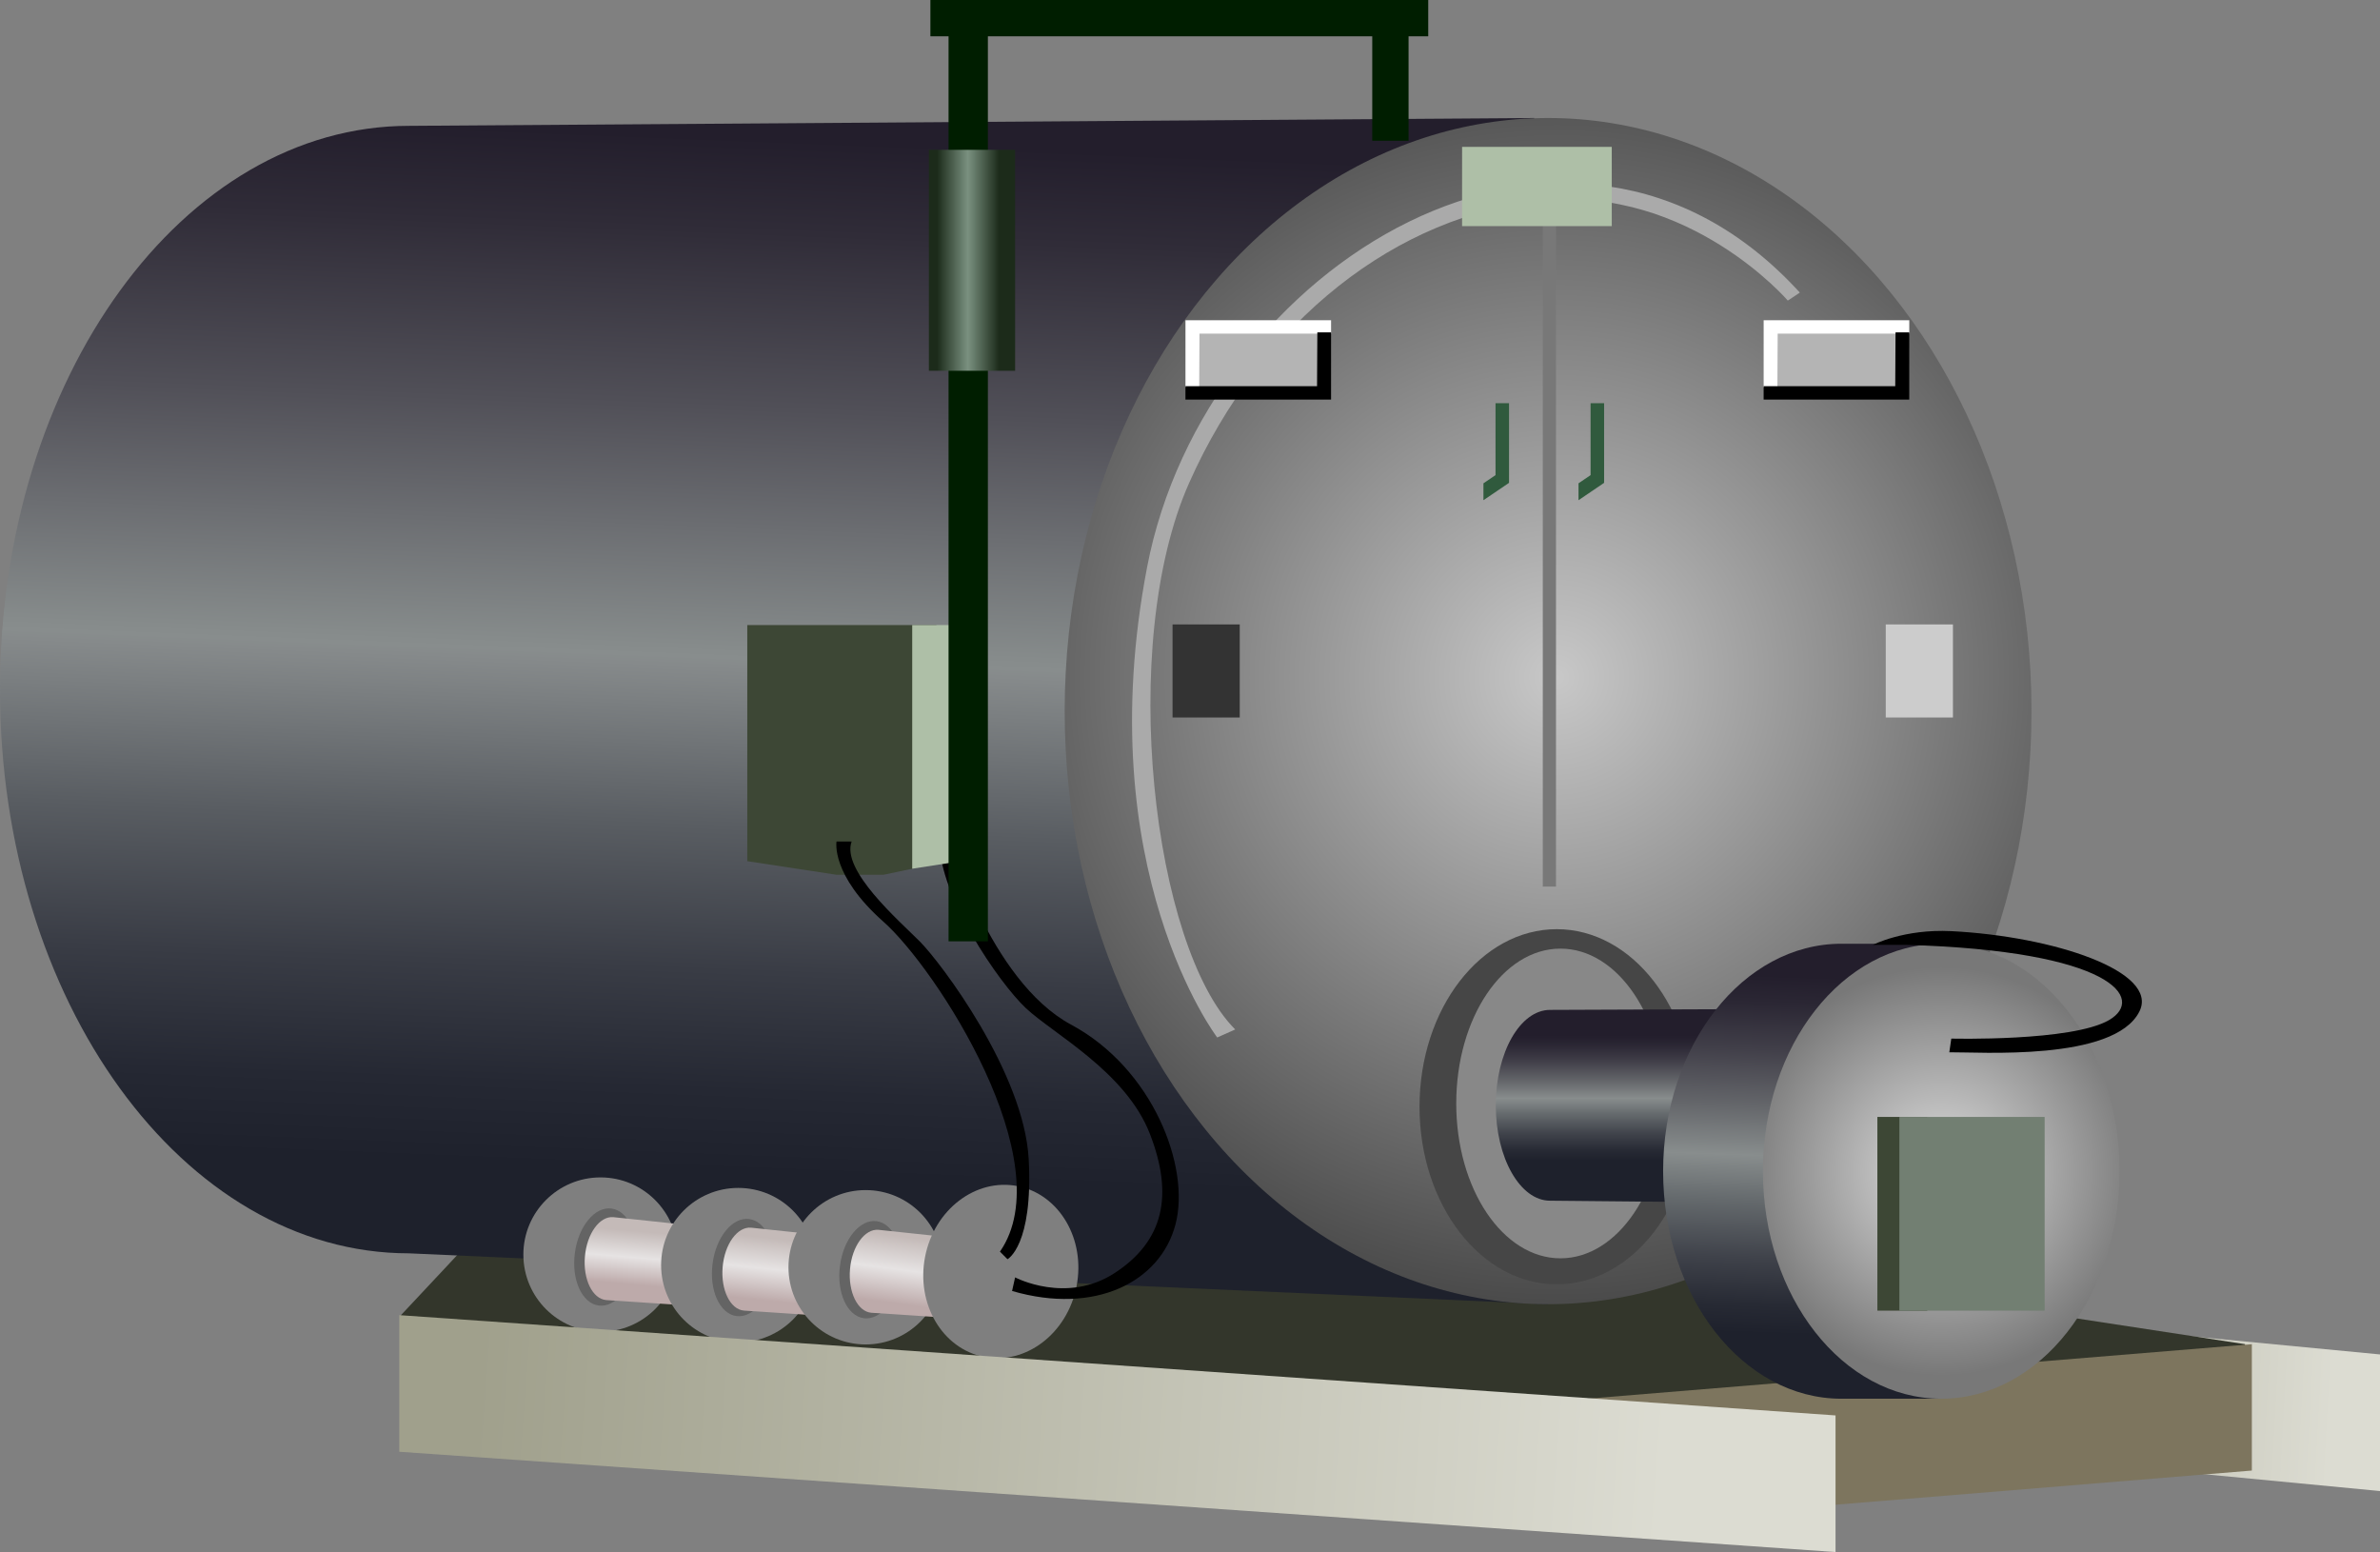 <?xml version="1.0" encoding="utf-8"?>
<!-- Generator: Adobe Illustrator 15.0.0, SVG Export Plug-In . SVG Version: 6.00 Build 0)  -->
<!DOCTYPE svg PUBLIC "-//W3C//DTD SVG 1.1 Tiny//EN" "http://www.w3.org/Graphics/SVG/1.1/DTD/svg11-tiny.dtd">
<svg version="1.1" baseProfile="tiny" id="_x30_8-14"
	 xmlns="http://www.w3.org/2000/svg" xmlns:xlink="http://www.w3.org/1999/xlink" x="0px" y="0px" width="135.151px"
	 height="88.121px" viewBox="0 0 135.151 88.121" xml:space="preserve">
<rect x="0" y="0" width="135.151" height="88.121" fill="#808080" stroke="none"/>
<g>
	<linearGradient id="SVGID_1_" gradientUnits="userSpaceOnUse" x1="132.908" y1="80.288" x2="102.91" y2="78.622">
		<stop  offset="0.017" style="stop-color:#DCDCD2"/>
		<stop  offset="1" style="stop-color:#A0A08C"/>
	</linearGradient>
	<polygon fill="url(#SVGID_1_)" points="135.151,84.658 116.923,82.912 116.923,75.155 135.151,76.901 	"/>
	<polygon fill="#33362B" points="127.486,76.318 127.486,79.616 22.77,79.616 22.77,74.67 29.945,67.011 80.558,69.144 	"/>
	<linearGradient id="SVGID_2_" gradientUnits="userSpaceOnUse" x1="45.874" y1="7.624" x2="43.541" y2="66.624">
		<stop  offset="0.006" style="stop-color:#231E2C"/>
		<stop  offset="0.096" style="stop-color:#302C38"/>
		<stop  offset="0.266" style="stop-color:#515058"/>
		<stop  offset="0.496" style="stop-color:#868B8B"/>
		<stop  offset="0.506" style="stop-color:#888D8D"/>
		<stop  offset="0.514" style="stop-color:#868A8B"/>
		<stop  offset="0.669" style="stop-color:#595D62"/>
		<stop  offset="0.807" style="stop-color:#393C45"/>
		<stop  offset="0.922" style="stop-color:#252833"/>
		<stop  offset="1" style="stop-color:#1E212C"/>
	</linearGradient>
	<path fill="url(#SVGID_2_)" d="M23.228,71.161C10.399,71.161,0,56.831,0,39.153S10.399,7.145,23.228,7.145L87.133,6.7
		l-12.19,33.473L87.909,74.05L23.228,71.161z"/>
	<radialGradient id="SVGID_3_" cx="88.4" cy="38.454" r="36.878" gradientUnits="userSpaceOnUse">
		<stop  offset="0" style="stop-color:#C8C8C8"/>
		<stop  offset="1" style="stop-color:#464646"/>
	</radialGradient>
	<ellipse fill="url(#SVGID_3_)" cx="87.91" cy="40.375" rx="27.451" ry="33.675"/>
	<path fill="#AAAAAA" d="M70.143,58.451l-1.022,0.455c0,0-7.276-9.55-3.979-26.718s23.99-29.902,37.064-15.576l-0.683,0.455
		c0,0-5.57-6.48-13.87-5.685s-16.031,6.822-20.124,16.031S65.48,53.79,70.143,58.451z"/>
	<rect x="66.585" y="35.454" fill="#333333" width="3.815" height="5.284"/>
	<rect x="107.085" y="35.454" fill="#CCCCCC" width="3.815" height="5.284"/>
	<g>
		<rect x="67.71" y="18.624" fill="#B4B4B4" width="7.52" height="3.718"/>
		<polygon fill="#FFFFFF" points="75.587,18.943 68.114,18.943 68.098,22 67.318,22 67.318,18.184 75.587,18.184 		"/>
		<polygon points="67.317,21.926 74.79,21.926 74.807,18.87 75.586,18.87 75.586,22.686 67.317,22.686 		"/>
	</g>
	<g>
		<rect x="100.543" y="18.624" fill="#B4B4B4" width="7.52" height="3.718"/>
		<polygon fill="#FFFFFF" points="108.42,18.943 100.947,18.943 100.931,22 100.151,22 100.151,18.184 108.42,18.184 		"/>
		<polygon points="100.15,21.926 107.623,21.926 107.64,18.87 108.419,18.87 108.419,22.686 100.15,22.686 		"/>
	</g>
	<rect x="87.609" y="12.006" fill="#787878" width="0.75" height="38.333"/>
	<ellipse fill="#464646" cx="88.401" cy="62.839" rx="7.792" ry="10.083"/>
	<ellipse fill="#888888" cx="88.611" cy="62.652" rx="5.917" ry="8.792"/>
	<linearGradient id="SVGID_4_" gradientUnits="userSpaceOnUse" x1="97.025" y1="58.766" x2="97.025" y2="65.884">
		<stop  offset="0.006" style="stop-color:#231E2C"/>
		<stop  offset="0.084" style="stop-color:#2B2734"/>
		<stop  offset="0.211" style="stop-color:#413F49"/>
		<stop  offset="0.371" style="stop-color:#65676B"/>
		<stop  offset="0.506" style="stop-color:#888D8D"/>
		<stop  offset="0.631" style="stop-color:#656A6D"/>
		<stop  offset="0.792" style="stop-color:#3F424A"/>
		<stop  offset="0.921" style="stop-color:#272A34"/>
		<stop  offset="1" style="stop-color:#1E212C"/>
	</linearGradient>
	<path fill="url(#SVGID_4_)" d="M88.023,68.173c-1.701,0-3.083-2.425-3.083-5.417c0-2.992,1.382-5.417,3.083-5.417l21.086-0.083
		l-3.584,11.083L88.023,68.173z"/>
	<g>
		<polygon fill="#305A3D" points="85.692,27.415 84.239,28.4 84.239,27.441 84.925,26.976 84.925,22.893 85.692,22.893 		"/>
		<polygon fill="#305A3D" points="91.091,27.415 89.638,28.4 89.638,27.441 90.323,26.976 90.323,22.893 91.091,22.893 		"/>
	</g>
	<rect x="77.925" y="1.031" fill="#001E00" width="2.062" height="6.96"/>
	<polygon fill="#3D4735" points="53.175,48.895 51.801,49.324 50.168,49.668 47.504,49.668 42.435,48.895 42.435,35.49 
		53.175,35.49 	"/>
	<g>
		<circle fill="#7F7F7F" cx="34.102" cy="71.232" r="4.382"/>
		<path fill="#646464" d="M36.081,71.599c-0.202,1.521-1.137,2.65-2.085,2.526c-0.946-0.127-1.554-1.461-1.352-2.981
			c0.199-1.521,1.135-2.653,2.082-2.527S36.283,70.077,36.081,71.599z"/>
		<linearGradient id="SVGID_5_" gradientUnits="userSpaceOnUse" x1="36.268" y1="69.911" x2="36.015" y2="72.943">
			<stop  offset="0" style="stop-color:#C4BAB8"/>
			<stop  offset="0.494" style="stop-color:#E6E3E3"/>
			<stop  offset="1" style="stop-color:#BDAAAA"/>
		</linearGradient>
		<path fill="url(#SVGID_5_)" d="M34.423,73.815c-0.779-0.068-1.322-1.176-1.208-2.476c0.112-1.3,0.836-2.3,1.615-2.232l4.401,0.466
			l-0.393,4.538L34.423,73.815z"/>
	</g>
	<g>
		<circle fill="#7F7F7F" cx="41.924" cy="71.829" r="4.382"/>
		<path fill="#646464" d="M43.903,72.196c-0.202,1.521-1.137,2.651-2.085,2.527c-0.946-0.127-1.554-1.462-1.353-2.982
			c0.2-1.522,1.136-2.654,2.083-2.528S44.104,70.674,43.903,72.196z"/>
		<linearGradient id="SVGID_6_" gradientUnits="userSpaceOnUse" x1="44.167" y1="70.339" x2="43.788" y2="73.876">
			<stop  offset="0" style="stop-color:#C4BAB8"/>
			<stop  offset="0.494" style="stop-color:#E6E3E3"/>
			<stop  offset="1" style="stop-color:#BDAAAA"/>
		</linearGradient>
		<path fill="url(#SVGID_6_)" d="M42.245,74.412c-0.779-0.066-1.322-1.175-1.209-2.475c0.112-1.301,0.836-2.3,1.616-2.233
			l4.401,0.466l-0.393,4.537L42.245,74.412z"/>
	</g>
	<g>
		<circle fill="#7F7F7F" cx="49.156" cy="71.952" r="4.382"/>
		<path fill="#646464" d="M51.135,72.318c-0.202,1.521-1.136,2.651-2.084,2.527c-0.946-0.127-1.554-1.461-1.352-2.981
			c0.199-1.521,1.134-2.654,2.082-2.528C50.729,69.462,51.337,70.797,51.135,72.318z"/>
		<linearGradient id="SVGID_7_" gradientUnits="userSpaceOnUse" x1="51.507" y1="70.236" x2="51.002" y2="74.026">
			<stop  offset="0" style="stop-color:#C4BAB8"/>
			<stop  offset="0.494" style="stop-color:#E6E3E3"/>
			<stop  offset="1" style="stop-color:#BDAAAA"/>
		</linearGradient>
		<path fill="url(#SVGID_7_)" d="M49.478,74.535c-0.78-0.067-1.322-1.176-1.209-2.476c0.112-1.3,0.836-2.3,1.615-2.233l4.401,0.467
			l-0.392,4.537L49.478,74.535z"/>
	</g>
	<g>
		
			<ellipse transform="matrix(0.981 0.193 -0.193 0.981 15.025 -9.619)" fill="#7F7F7F" cx="56.825" cy="72.217" rx="4.382" ry="4.942"/>
	</g>
	<path d="M47.503,47.779c0,0-0.343,1.89,2.664,4.554s10.14,13.663,6.616,18.732l0.43,0.43c0,0,1.461-0.773,1.203-5.671
		s-4.985-11.17-6.188-12.374s-4.468-4.038-3.866-5.671H47.503z"/>
	<path d="M53.346,47.779l0.516-0.258c0,0,2.319,8.163,6.96,10.655s6.789,8.077,5.93,11.342s-4.554,5.156-9.28,3.781l0.172-0.773
		c0,0,2.921,1.546,5.671-0.258s3.352-4.382,1.977-7.905s-5.499-5.671-7.046-7.132S53.346,50.873,53.346,47.779z"/>
	<polygon fill="#7D755E" points="90.06,86.597 127.874,83.494 127.874,76.319 90.06,79.422 	"/>
	<linearGradient id="SVGID_8_" gradientUnits="userSpaceOnUse" x1="95.734" y1="83.805" x2="27.036" y2="78.678">
		<stop  offset="0.017" style="stop-color:#DCDCD2"/>
		<stop  offset="1" style="stop-color:#A0A08C"/>
	</linearGradient>
	<polygon fill="url(#SVGID_8_)" points="104.233,88.121 22.673,82.427 22.673,74.67 104.233,80.364 	"/>
	<linearGradient id="SVGID_9_" gradientUnits="userSpaceOnUse" x1="102.928" y1="55.347" x2="102.238" y2="75.785">
		<stop  offset="0.006" style="stop-color:#231E2C"/>
		<stop  offset="0.084" style="stop-color:#2B2734"/>
		<stop  offset="0.211" style="stop-color:#413F49"/>
		<stop  offset="0.371" style="stop-color:#65676B"/>
		<stop  offset="0.506" style="stop-color:#888D8D"/>
		<stop  offset="0.631" style="stop-color:#656A6D"/>
		<stop  offset="0.792" style="stop-color:#3F424A"/>
		<stop  offset="0.921" style="stop-color:#272A34"/>
		<stop  offset="1" style="stop-color:#1E212C"/>
	</linearGradient>
	<path fill="url(#SVGID_9_)" d="M104.568,79.416c-5.594,0-10.126-5.783-10.126-12.916c0-7.135,4.532-12.917,10.126-12.917h5.667
		v25.833H104.568z"/>
	<radialGradient id="SVGID_10_" cx="110.234" cy="66.499" r="11.605" gradientUnits="userSpaceOnUse">
		<stop  offset="0" style="stop-color:#DCDCDC"/>
		<stop  offset="1" style="stop-color:#787878"/>
	</radialGradient>
	<ellipse fill="url(#SVGID_10_)" cx="110.234" cy="66.5" rx="10.125" ry="12.916"/>
	<rect x="106.609" y="63.416" fill="#3D4735" width="2.833" height="11"/>
	<rect x="107.859" y="63.416" fill="#727F72" width="8.249" height="11"/>
	<path d="M110.694,59.746l0.112-0.778c0,0,6.84,0.175,8.954-1.048s0.172-3.939-11.513-4.273h-1.892c0,0,1.762-0.914,4.45-0.779
		c5.818,0.292,11.823,2.293,10.683,4.563C120.058,60.279,112.362,59.724,110.694,59.746z"/>
	<polygon fill="#AEBFA7" points="54.55,48.895 51.801,49.324 51.801,35.49 54.55,35.49 	"/>
	<rect x="53.865" y="1.117" fill="#001E00" width="2.233" height="52.329"/>
	<rect x="52.834" fill="#001E00" width="28.27" height="2.062"/>
	<linearGradient id="SVGID_11_" gradientUnits="userSpaceOnUse" x1="56.74" y1="14.779" x2="53.219" y2="14.779">
		<stop  offset="0" style="stop-color:#1C2B1A"/>
		<stop  offset="0.437" style="stop-color:#6D8372"/>
		<stop  offset="0.505" style="stop-color:#7A9180"/>
		<stop  offset="0.907" style="stop-color:#2E3F2E"/>
		<stop  offset="1" style="stop-color:#1C2B1A"/>
	</linearGradient>
	<rect x="52.748" y="8.507" fill="url(#SVGID_11_)" width="4.897" height="12.545"/>
	<rect x="83.026" y="8.339" fill="#AEBFA7" width="8.5" height="4.5"/>
</g>
</svg>
